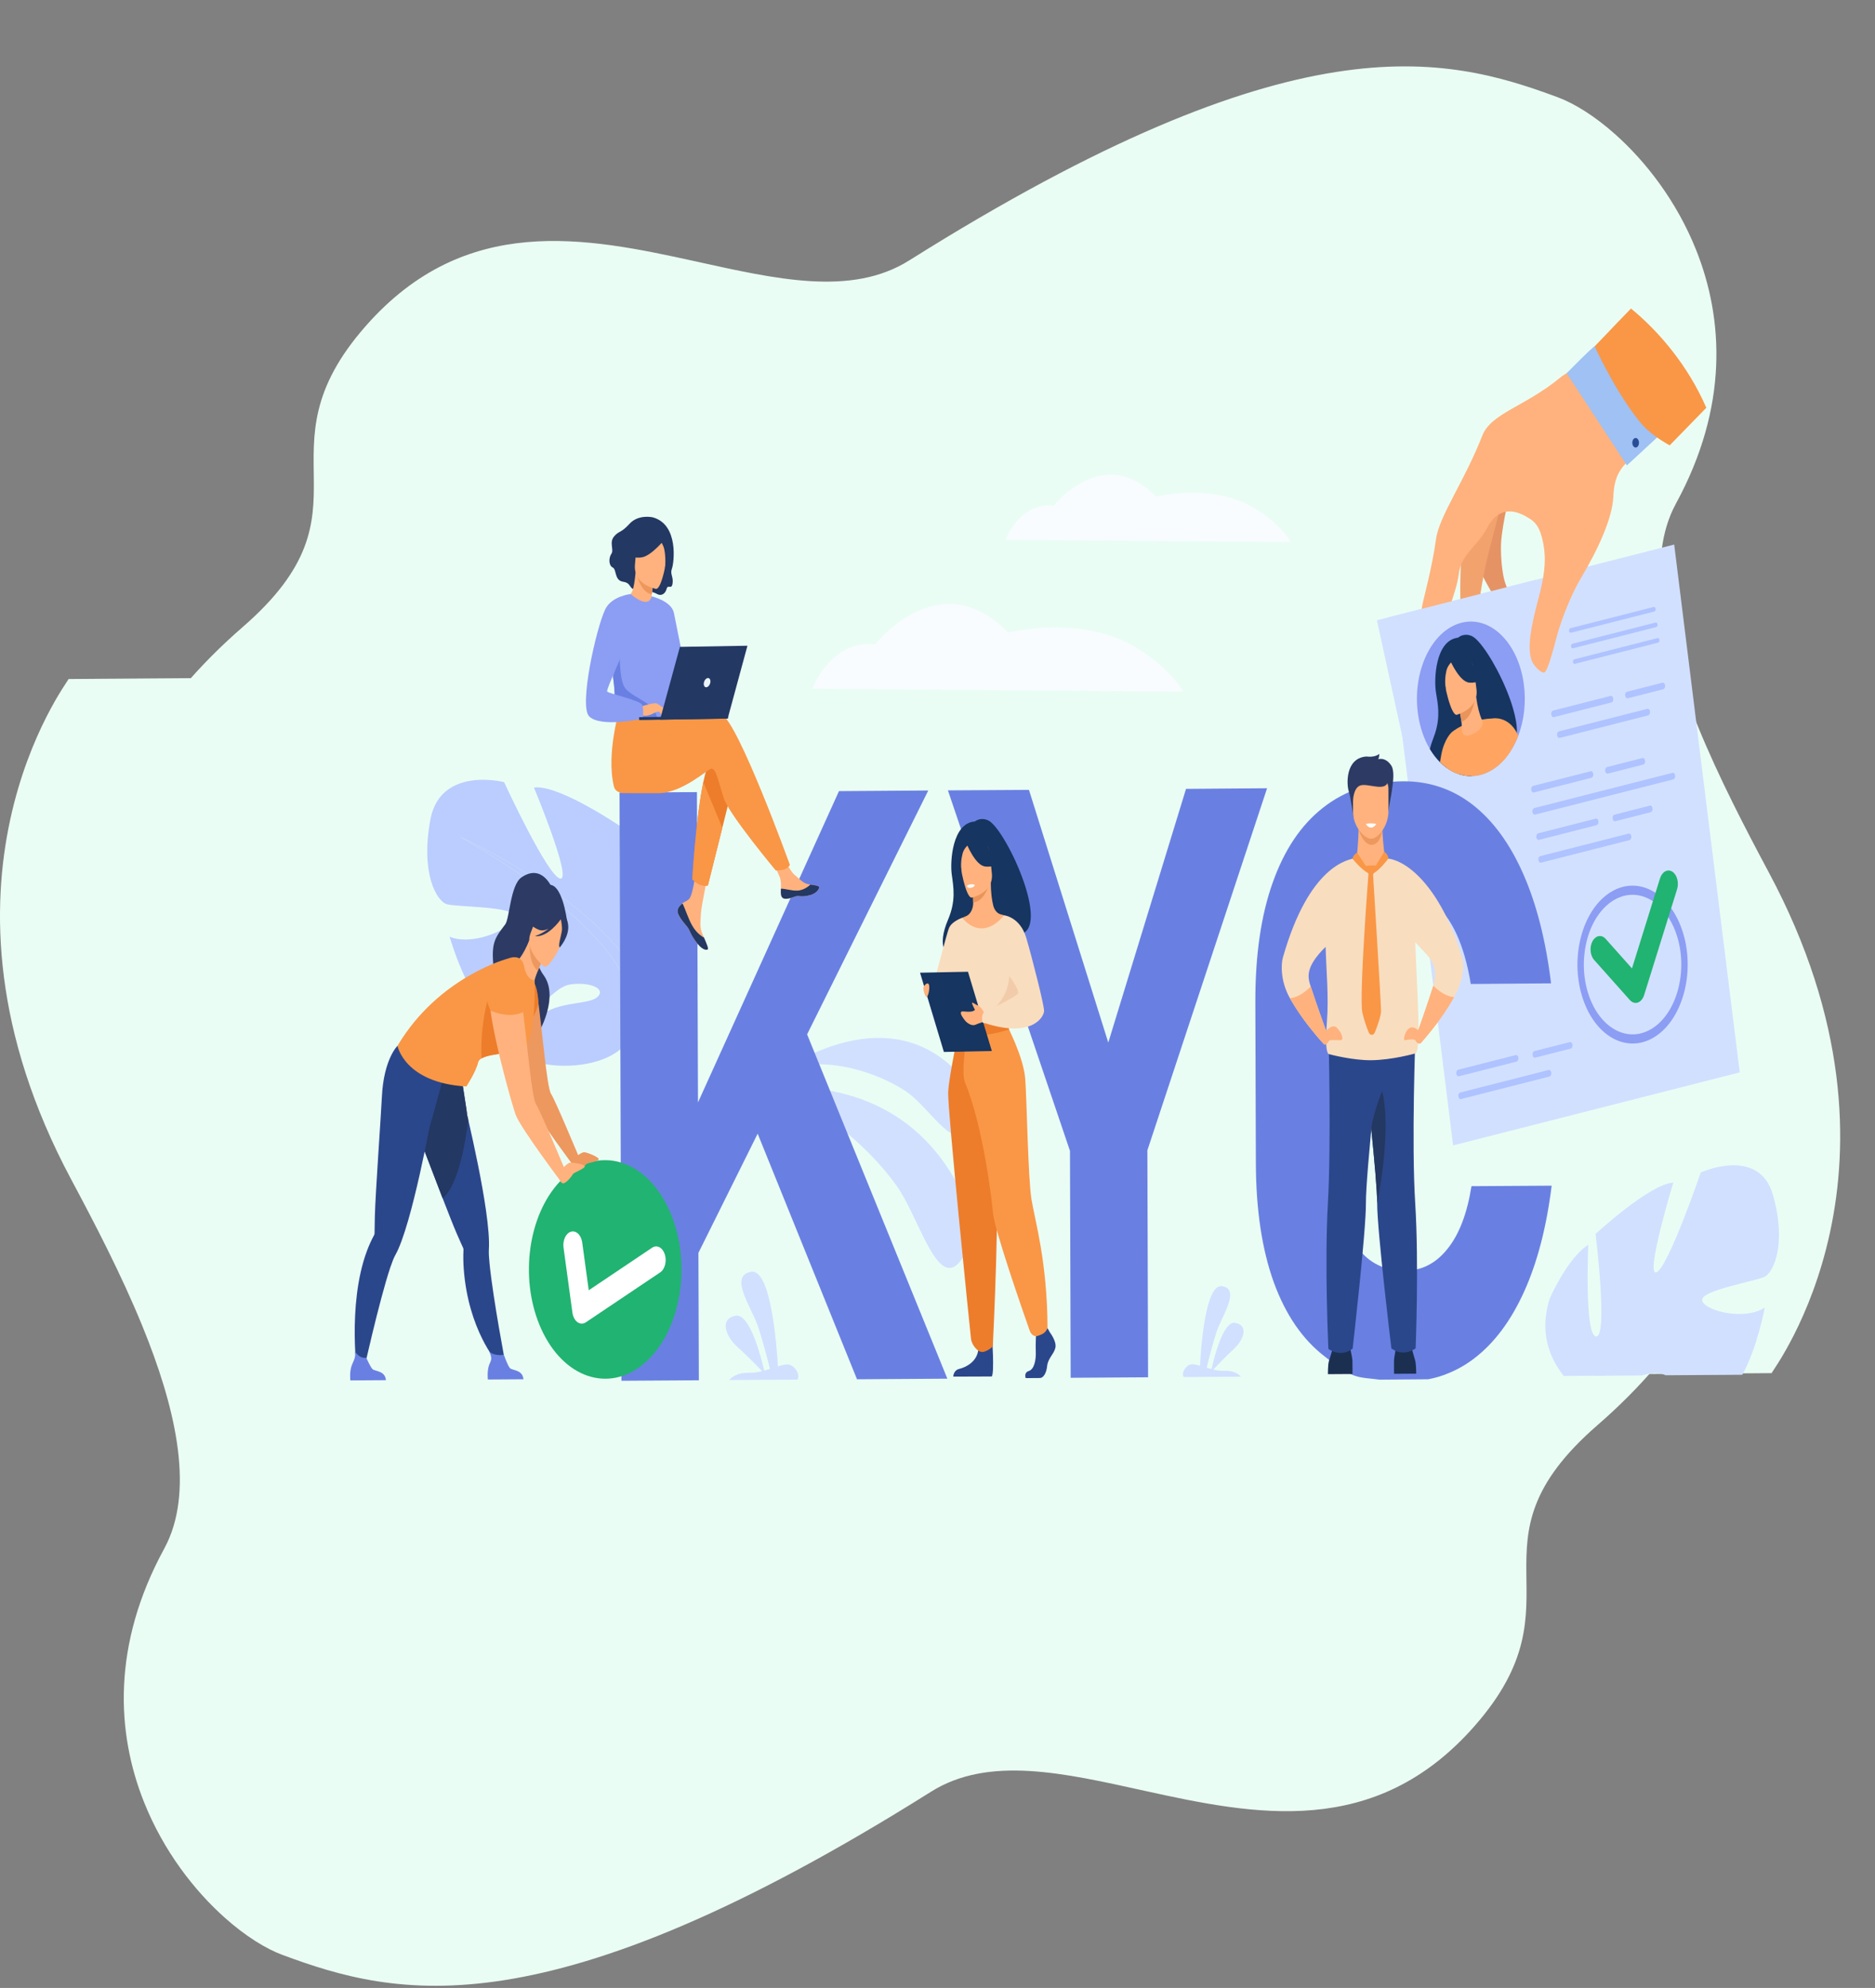 <svg width="767" height="813" viewBox="0 0 767 813" fill="none" xmlns="http://www.w3.org/2000/svg">
<rect x="0" y="0" width="767" height="813" fill="#808080" stroke="none"/>
<path d="M28.061 277.703L40.431 277.611C49.15 277.544 61.501 277.457 76.758 277.352C80.362 277.319 84.132 277.293 88.049 277.268C93.627 277.222 99.516 277.18 105.688 277.134L125.161 276.996C306.641 275.691 673.316 273.168 673.591 274.155L673.647 274.31C673.647 274.31 673.709 274.465 673.709 274.545C673.941 275.176 797.35 457.972 653.465 582.844C597.167 631.701 649.002 653.935 603.058 706.038C562.373 752.188 513.313 742.293 468.334 732.397C435.328 725.138 404.518 717.879 380.829 732.761C222.773 832.077 161.935 816.664 115.585 799.505C108.655 796.936 100.363 791.76 92.063 784.375C79.512 773.217 66.931 757.016 58.982 737.171C47.574 708.695 45.71 672.712 67.163 633.366C67.589 632.583 67.996 631.784 68.374 630.977C79.312 607.802 71.554 574.898 58.197 542.209C49.64 521.272 38.794 500.427 29.089 482.281C-35.461 361.593 27.481 279.285 28.061 277.703Z" fill="#EAFDF4"/>
<g clip-path="url(#clip0)">
<path d="M724.697 561.562L712.326 561.654C703.608 561.721 691.257 561.809 676 561.914C672.396 561.947 668.625 561.972 664.709 561.997C659.13 562.043 653.242 562.085 647.07 562.131L627.597 562.269C446.116 563.575 79.441 566.098 79.166 565.11L79.11 564.955C79.11 564.955 79.049 564.801 79.049 564.721C78.817 564.089 -44.593 381.294 99.293 256.422C155.591 207.565 103.756 185.331 149.7 133.228C190.385 87.078 239.445 96.973 284.424 106.868C317.43 114.127 348.24 121.387 371.929 106.504C529.985 7.188 590.823 22.602 637.173 39.761C644.103 42.33 652.395 47.505 660.695 54.89C673.246 66.049 685.827 82.249 693.776 102.094C705.184 130.571 707.047 166.553 685.595 205.9C685.169 206.682 684.761 207.481 684.384 208.289C673.445 231.464 681.203 264.367 694.561 297.057C703.117 317.994 713.964 338.839 723.669 356.985C788.219 477.673 725.277 559.981 724.697 561.562Z" fill="#EAFDF4"/>
<path d="M711.67 438.57L594.408 468.438L567.594 252.565L684.856 222.698L711.67 438.57Z" fill="#D2E0FF"/>
<path d="M676.722 250.086L642.638 258.767C642.279 258.857 641.937 258.515 641.874 258.004C641.809 257.49 642.047 257 642.407 256.907L676.491 248.226C676.848 248.136 677.192 248.478 677.255 248.989C677.318 249.503 677.079 249.992 676.722 250.086Z" fill="#AEC3FF"/>
<path d="M677.514 256.446L643.43 265.127C643.073 265.221 642.729 264.879 642.666 264.365C642.603 263.854 642.842 263.361 643.199 263.271L677.283 254.59C677.643 254.496 677.984 254.838 678.047 255.353C678.112 255.867 677.874 256.356 677.514 256.446Z" fill="#AEC3FF"/>
<path d="M678.304 262.81L644.22 271.491C643.861 271.585 643.519 271.243 643.456 270.729C643.391 270.214 643.629 269.725 643.989 269.635L678.073 260.954C678.43 260.861 678.774 261.202 678.837 261.717C678.9 262.228 678.661 262.721 678.304 262.81Z" fill="#AEC3FF"/>
<path d="M659.179 287.278L635.646 293.271C635.131 293.404 634.639 292.911 634.546 292.174C634.455 291.436 634.799 290.731 635.314 290.598L658.847 284.605C659.362 284.475 659.855 284.968 659.948 285.706C660.038 286.443 659.696 287.148 659.179 287.278Z" fill="#AEC3FF"/>
<path d="M680.378 281.881L665.902 285.565C665.387 285.698 664.895 285.205 664.804 284.468C664.711 283.73 665.055 283.025 665.57 282.892L680.044 279.205C680.561 279.075 681.054 279.568 681.144 280.306C681.237 281.043 680.893 281.748 680.378 281.881Z" fill="#AEC3FF"/>
<path d="M674.201 292.562L638.047 301.772C637.532 301.902 637.039 301.412 636.949 300.675C636.856 299.934 637.2 299.229 637.715 299.099L673.87 289.889C674.385 289.76 674.877 290.249 674.968 290.99C675.061 291.728 674.716 292.433 674.201 292.562Z" fill="#AEC3FF"/>
<path d="M650.995 318.091L627.463 324.085C626.948 324.218 626.455 323.725 626.362 322.987C626.272 322.25 626.613 321.545 627.131 321.412L650.664 315.418C651.179 315.289 651.671 315.778 651.764 316.519C651.855 317.257 651.51 317.962 650.995 318.091Z" fill="#AEC3FF"/>
<path d="M672.194 312.691L657.718 316.379C657.203 316.512 656.711 316.019 656.621 315.281C656.528 314.54 656.872 313.839 657.387 313.706L671.86 310.018C672.378 309.889 672.87 310.381 672.961 311.119C673.051 311.856 672.709 312.562 672.194 312.691Z" fill="#AEC3FF"/>
<path d="M684.481 318.742L627.959 333.139C627.441 333.269 626.951 332.776 626.858 332.039C626.768 331.301 627.109 330.596 627.627 330.463L684.146 316.069C684.664 315.936 685.154 316.429 685.247 317.166C685.34 317.904 684.996 318.609 684.481 318.742Z" fill="#AEC3FF"/>
<path d="M653.098 337.471L629.565 343.469C629.047 343.598 628.555 343.105 628.464 342.368C628.371 341.63 628.716 340.925 629.231 340.796L652.766 334.798C653.281 334.669 653.773 335.162 653.864 335.899C653.957 336.637 653.613 337.342 653.098 337.471Z" fill="#AEC3FF"/>
<path d="M675.234 332.161L660.758 335.848C660.243 335.982 659.75 335.489 659.66 334.751C659.567 334.014 659.911 333.308 660.426 333.175L674.902 329.488C675.417 329.358 675.909 329.851 676 330.589C676.093 331.326 675.749 332.031 675.234 332.161Z" fill="#AEC3FF"/>
<path d="M666.553 343.583L630.398 352.793C629.883 352.922 629.391 352.429 629.3 351.692C629.207 350.954 629.552 350.249 630.067 350.12L666.221 340.91C666.736 340.777 667.229 341.27 667.322 342.007C667.412 342.745 667.068 343.45 666.553 343.583Z" fill="#AEC3FF"/>
<path d="M620.359 434.16L596.826 440.153C596.308 440.283 595.818 439.793 595.725 439.056C595.635 438.315 595.977 437.61 596.492 437.48L620.027 431.487C620.542 431.353 621.034 431.846 621.127 432.584C621.218 433.321 620.874 434.026 620.359 434.16Z" fill="#AEC3FF"/>
<path d="M642.491 428.849L628.015 432.537C627.5 432.666 627.008 432.174 626.918 431.436C626.825 430.699 627.169 429.994 627.684 429.864L642.16 426.177C642.675 426.043 643.167 426.536 643.258 427.274C643.351 428.011 643.006 428.716 642.491 428.849Z" fill="#AEC3FF"/>
<path d="M633.811 440.268L597.658 449.478C597.141 449.611 596.649 449.119 596.558 448.381C596.465 447.64 596.809 446.938 597.324 446.805L633.479 437.595C633.994 437.466 634.486 437.959 634.579 438.696C634.67 439.434 634.328 440.139 633.811 440.268Z" fill="#AEC3FF"/>
<path d="M601.215 204.562C601.215 204.562 606.787 213.38 607.104 217.43C607.42 221.481 604.599 230.425 605.953 234.325C606.375 235.537 612.777 247.614 614.739 248.298C616.065 248.762 617.982 244.006 616.083 239.376C614.158 234.688 613.779 225.378 614.088 221.276C614.618 214.286 618.078 198.029 618.708 201.079L629.483 198.629L619.281 192.65L601.215 204.562Z" fill="#E59365"/>
<path d="M597.771 225.946C597.771 225.946 596.816 243.657 597.761 250.417C598.14 253.129 599.969 261.85 601.778 262.792C604.763 264.347 606.393 256.838 605.097 248.686C604.743 246.452 607.192 232.691 608.828 226.399C612.895 210.757 615.35 201.339 615.35 201.339L597.771 225.946Z" fill="#F2A36D"/>
<path d="M686.762 168.903C684.119 171.123 681.65 173.227 679.499 175.095C678.303 176.138 677.206 177.102 676.238 177.976C674.676 179.386 673.45 180.545 672.676 181.369C670.694 183.47 667.438 186.031 665.038 189.55V189.557L665.023 189.571C660.343 194.309 660.134 199.896 659.959 203.307C659.519 211.768 654.027 224.216 646.568 236.671C642.5 243.463 638.905 253.4 637.667 257.332C637.262 258.623 636.501 261.62 635.624 264.789C634.408 269.204 632.964 273.956 631.936 274.895C631.64 275.161 631.142 275.079 630.562 274.766C629.092 273.978 627.085 271.722 626.497 269.977C624.736 264.764 626.108 256.796 629.474 244.193C632.685 232.188 632.218 226.126 630.979 220.769C630.17 217.287 628.999 213.938 625.404 211.916C624.982 211.678 623.681 210.786 621.904 210.081C620.166 209.394 617.978 208.883 615.724 209.351C614.943 209.513 614.154 209.786 613.373 210.218C611.594 211.193 609.858 212.952 608.361 215.877C608.313 215.967 608.263 216.06 608.215 216.15L608.212 216.154L608.21 216.157C607.619 217.269 606.939 218.305 606.213 219.294C604.768 221.255 603.135 223.025 601.638 224.813C600.165 226.58 598.819 228.36 597.909 230.379V230.382C597.367 231.58 596.977 232.868 596.811 234.278C596.264 238.876 594.628 243.416 592.995 248.453C591.814 252.097 590.636 256.001 589.88 260.375C588.059 270.902 583.896 272.01 581.712 268.837C581.685 268.797 581.657 268.754 581.63 268.714C580.961 267.682 580.956 261.983 581.135 256.857C581.265 253.018 581.501 249.5 581.64 248.5C582.067 245.377 585.695 233.109 587.438 220.428C588.739 210.966 599.068 196.831 606.346 178.174C609.968 168.892 623.907 166.334 638.468 154.232C639.252 153.585 640.111 153.139 640.925 152.57L640.928 152.566C643.252 150.94 645.528 149.181 647.756 147.307C651.012 147.274 654.296 147.494 657.599 147.951C659.818 148.257 662.041 148.667 664.275 149.185C667.817 150.001 671.372 151.07 674.927 152.379C679.429 157.844 683.341 163.363 686.762 168.903Z" fill="#FFB27D"/>
<path d="M680.382 176.591L677.862 178.918L677.201 179.526L665.516 190.326L665.024 189.571L640.855 152.652L640.926 152.566H640.928C640.928 152.566 651.5 141.784 652.309 141.644C652.533 141.604 652.756 141.565 652.977 141.529C654.173 142.932 656.042 145.248 658.258 148.044C665.355 157.002 676 170.87 679.341 175.231C680.007 176.101 680.382 176.591 680.382 176.591Z" fill="#9FC1F4"/>
<path d="M697.995 166.766L683.019 182.135C683.019 182.135 680.663 180.886 677.861 178.919C677.381 178.58 676.887 178.221 676.389 177.843C674.648 176.523 672.864 174.968 671.457 173.303C664.93 165.597 658.934 154.836 655.271 147.67L655.268 147.666C653.952 145.094 652.937 142.982 652.309 141.644C652.417 141.622 659.539 134.031 667.184 126.178C678.874 135.773 690.591 149.703 697.995 166.766Z" fill="#F99746"/>
<path d="M667.925 180.045C668.322 179.127 669.161 178.843 669.802 179.408C670.443 179.973 670.641 181.178 670.247 182.095C669.85 183.013 669.011 183.297 668.37 182.729C667.729 182.164 667.531 180.962 667.925 180.045Z" fill="#2A4E96"/>
<path d="M563.234 253.673L628.479 237.056L620.44 288.746L574.123 303.492L563.234 253.673Z" fill="#D2E0FF"/>
<path d="M623.322 279.614C624.373 287.148 623.456 294.588 621.084 300.847C620.22 303.121 619.167 305.236 617.946 307.136C616.466 309.463 614.73 311.482 612.793 313.093C610.743 314.813 608.46 316.076 605.997 316.777C604.653 317.162 603.312 317.364 601.988 317.393V317.385C600.244 317.429 598.531 317.17 596.88 316.63C595.139 316.076 593.459 315.22 591.883 314.094C590.898 313.403 589.951 312.593 589.054 311.694C587.524 310.172 586.133 308.363 584.909 306.323C582.533 302.351 580.814 297.476 580.048 291.976C577.664 274.866 585.419 258.223 597.368 254.809C609.316 251.395 620.938 262.508 623.322 279.614Z" fill="#8C9DF4"/>
<path d="M618.884 289.566C615.892 279.349 609.4 267.419 604.785 262.365C603.722 261.199 602.758 260.404 601.959 260.073C601.645 259.94 601.341 259.843 601.047 259.774C598.263 259.08 596.459 260.782 596.459 260.782C587.091 261.857 586.548 277.91 587.405 283.137C588.179 287.864 589.241 292.851 587.111 299.686C586.887 300.402 586.629 301.139 586.33 301.898C585.699 303.514 585.229 304.985 584.91 306.323C586.131 308.363 587.523 310.173 589.053 311.698C589.95 312.594 590.9 313.407 591.882 314.094C593.457 315.22 595.138 316.077 596.879 316.631C598.529 317.167 600.243 317.429 601.984 317.386C601.393 308.831 605.87 306.086 609.483 305.629C611.897 305.323 613.925 306.043 613.787 306.73C615.244 306.806 616.427 306.582 617.379 306.104C619.462 305.043 620.402 302.737 620.512 299.693C620.615 296.829 619.987 293.311 618.884 289.566Z" fill="#163560"/>
<path d="M596.88 316.63C595.139 316.076 593.459 315.22 591.884 314.094C590.899 313.403 589.952 312.593 589.055 311.694C589.288 310.345 589.467 309.298 589.567 308.748C590.771 302.182 593.765 299.541 593.765 299.541L596.88 316.63Z" fill="#FFA561"/>
<path d="M617.946 307.136C616.466 309.463 614.73 311.482 612.793 313.093C610.743 314.813 608.459 316.076 605.997 316.777C604.653 317.162 603.311 317.364 601.987 317.393V317.385C600.244 317.429 598.53 317.17 596.88 316.63C595.139 316.076 593.458 315.22 591.883 314.094C592.388 305.567 593.765 299.541 593.765 299.541C593.765 299.541 595.164 298.25 597.955 296.886C599.972 295.897 602.708 294.882 606.17 294.285C607.55 294.044 609.052 293.875 610.67 293.8L617.38 306.1L617.946 307.136Z" fill="#FFA561"/>
<path d="M606.139 294.206C605.222 292.238 604.405 289.072 603.85 285.021L603.456 285.255L596.828 289.18C596.828 289.18 597.419 292.249 597.831 295.177L597.841 295.249C598.205 297.793 597.351 300.689 600.34 300.887C601.265 300.944 608.063 298.347 606.139 294.206Z" fill="#FFB27D"/>
<path d="M596.828 289.181C596.828 289.181 597.419 292.249 597.831 295.178C601.672 293.919 603.008 288.288 603.456 285.256L596.828 289.181Z" fill="#E8945B"/>
<path d="M595.924 292.325C595.924 292.325 605.092 289.932 603.964 281.777C602.835 273.624 603.258 267.825 597.356 269.009C591.455 270.192 590.751 273.628 590.666 276.477C590.58 279.33 593.51 292.738 595.924 292.325Z" fill="#FFB27D"/>
<path d="M593.164 269.999C593.164 269.999 596.998 278.849 601.035 279.165C605.072 279.482 606.532 277.532 606.532 277.532C606.532 277.532 603.12 275.025 601.693 269.351C601.693 269.351 594.418 264.908 593.164 269.999Z" fill="#163560"/>
<path d="M593.894 270.599C593.894 270.599 592.178 272.121 591.683 274.276C591.201 276.384 590.914 279.075 591.492 282.111C591.492 282.111 588.701 276.15 590.306 271.869C592.01 267.329 593.894 270.599 593.894 270.599Z" fill="#163560"/>
<path d="M612.793 313.094C612.112 312.425 611.376 311.716 610.585 310.96C609.763 310.18 609.487 308.086 609.484 305.629C609.477 300.52 610.67 293.8 610.67 293.8C610.67 293.8 616.768 292.681 620.511 299.689C620.662 299.959 620.802 300.247 620.941 300.542C620.991 300.643 621.034 300.747 621.084 300.848C620.22 303.121 619.167 305.237 617.946 307.136C616.466 309.464 614.73 311.482 612.793 313.094Z" fill="#FFA561"/>
<path d="M675.657 420.73C665.55 426.914 653.815 420.169 649.497 405.692C645.178 391.219 649.888 374.415 659.996 368.23C665.372 364.939 671.208 365.309 676.147 368.554C678.514 370.108 680.672 372.324 682.471 375.116C683.978 377.447 685.237 380.182 686.156 383.265C690.475 397.738 685.764 414.546 675.657 420.73ZM688.563 381.793C687.367 377.789 685.669 374.307 683.619 371.432C681.74 368.799 679.564 366.68 677.21 365.136C671.633 361.485 665.04 361.071 658.968 364.787C647.534 371.781 642.206 390.794 647.09 407.167C651.974 423.54 665.249 431.166 676.687 424.173C688.121 417.175 693.447 398.166 688.563 381.793Z" fill="#8C9DF4"/>
<path d="M669.101 410.156C668.247 410.163 667.408 409.76 666.725 408.991L652.105 392.582C650.442 390.718 650.153 387.276 651.455 384.898C652.756 382.52 655.16 382.102 656.821 383.966L667.586 396.05L679.045 359.25C679.904 356.487 682.165 355.246 684.092 356.48C686.022 357.711 686.888 360.948 686.027 363.708L672.573 406.911C672.093 408.454 671.146 409.591 670.003 409.998C669.704 410.102 669.403 410.156 669.101 410.156Z" fill="#21B371"/>
<path d="M231.036 435.861C226.815 435.861 222.77 435.332 219.431 434.376C206.884 430.778 212.332 425.68 219.054 417.417C225.777 409.157 239.926 411.229 244.093 407.976C247.74 405.134 243.513 402.346 236.804 402.346C235.846 402.346 234.835 402.4 233.791 402.523C225.437 403.501 221.298 415.492 207.805 417.424C207.455 417.474 207.108 417.499 206.763 417.499C193.781 417.499 183.91 383.063 183.91 383.063C185.796 383.891 187.981 384.243 190.275 384.24C199.331 384.24 210.06 378.739 210.561 375.062C211.189 370.457 186.443 371.08 182.581 369.727C178.72 368.371 171.935 357.369 176.042 335.251C178.595 321.501 189.63 318.9 197.615 318.9C202.474 318.9 206.204 319.865 206.204 319.865C206.204 319.865 224.006 358.405 229.151 359.29C229.21 359.301 229.267 359.308 229.32 359.308C233.932 359.305 218.424 322.084 218.424 322.084C218.824 322.027 219.247 321.998 219.694 321.998C230.382 321.998 253.83 337.957 253.83 337.957C253.83 337.957 252.399 382.135 257.349 382.131C257.401 382.131 257.455 382.124 257.508 382.117C262.648 381.16 257.379 342.076 257.379 342.076C267.034 346.152 276.085 362.201 276.085 362.201C287.42 388.359 263.377 407.851 263.377 407.851C255.55 372.925 187.956 342.076 187.956 342.076C261.986 384.387 261.143 412.858 259.48 419.953C259.302 420.507 259.117 421.082 258.922 421.687C255.653 431.839 242.673 435.865 231.036 435.861Z" fill="#BACDFE"/>
<path d="M269.669 447.445C269.486 446.859 269.216 446.006 268.876 444.956C268.877 444.959 268.877 444.959 268.877 444.959C269.162 445.747 269.426 446.578 269.669 447.445ZM269.915 441.405C269.915 441.405 267.521 437.127 266.85 437.127C266.577 437.127 266.59 437.836 267.165 439.833C264.736 432.782 261.241 423.601 258.923 421.687C258.923 421.687 259.213 421.097 259.481 419.953C261.144 412.858 261.988 384.387 187.957 342.076C187.957 342.076 255.551 372.925 263.378 407.85C263.378 407.85 263.107 423.5 269.915 441.405Z" fill="#BACDFE"/>
<path d="M274.55 491.559L271.869 490.548C271.869 490.548 274.117 463.253 269.667 447.445C269.424 446.578 269.16 445.747 268.875 444.959C268.06 442.7 267.51 441.034 267.163 439.833C266.588 437.836 266.576 437.127 266.849 437.127C267.52 437.127 269.913 441.405 269.913 441.405C269.913 441.405 280.395 463.969 274.55 491.559Z" fill="#BACDFE"/>
<path d="M309.293 445.741C309.293 445.741 372.003 432.674 396.345 494.488C396.345 494.488 400.945 506.594 392.332 516.361C383.718 526.132 376.671 500.877 368.425 487.469C360.177 474.061 333.444 447.047 309.293 445.741Z" fill="#D2E0FF"/>
<path d="M319.617 438.181C319.617 438.181 365.258 404.508 395.283 442.682C395.283 442.682 401.036 450.219 396.233 460.954C391.432 471.689 381.385 455 372.599 447.841C363.814 440.678 338.359 430.072 319.617 438.181Z" fill="#D2E0FF"/>
<path d="M722.036 522.052C718.538 523.987 695.33 527.675 696.304 531.877C697.277 536.075 713.524 540.191 721.912 534.762C721.912 534.762 718.787 551.491 712.72 562.226C705.203 562.28 694.558 562.352 681.409 562.438C679.964 561.819 678.482 561.47 676.877 561.578C674.967 561.704 673.199 562.039 671.676 562.503C666.868 562.539 661.793 562.571 656.474 562.607L639.692 562.719C634.238 555.909 629.412 545.296 633.909 531.146C633.909 531.146 641.026 514.569 649.719 509.086C649.719 509.086 648.078 546.569 652.967 546.576C657.856 546.58 652.691 504.621 652.691 504.621C652.691 504.621 675.048 484.022 684.486 483.658C684.486 483.658 672.842 522.041 677.58 520.325C682.321 518.605 695.734 479.471 695.734 479.471C695.734 479.471 719.548 468.674 725.251 488.663C730.957 508.654 725.535 520.12 722.036 522.052Z" fill="#D2E0FF"/>
<path d="M714.656 497.125C677.122 527.042 662.076 548.516 656.476 562.608L652.004 562.637C664.003 531.277 713.39 497.974 714.656 497.125Z" fill="#D2E0FF"/>
<path d="M332.348 281.622C332.348 281.622 339.865 261.443 358.003 263.559C358.003 263.559 384.219 229.835 412.382 258.727C412.382 258.727 442.199 251.323 464.34 264.62C479.102 273.484 484.001 282.853 484.001 282.853L332.348 281.622Z" fill="#F8FCFF"/>
<path d="M411.324 220.733C411.324 220.733 417.108 205.228 431.061 206.854C431.061 206.854 451.23 180.937 472.896 203.137C472.896 203.137 495.833 197.45 512.867 207.667C524.222 214.477 527.991 221.676 527.991 221.676L411.324 220.733Z" fill="#F8FCFF"/>
<path d="M285.701 512.379L285.523 450.856L285.096 323.945L253.434 324.15L254.215 563.669V564.688L285.877 564.486V563.468L285.701 512.379ZM343.196 323.538L285.523 450.856L272.446 479.709L277.207 529.474L285.701 512.379L309.935 463.628L330.157 423.022L379.727 323.283L343.196 323.538ZM387.118 562.806L330.157 423.022L328.024 417.78L301.443 442.611L309.935 463.628L350.162 563.061L350.589 564.076L387.545 563.824L387.118 562.806Z" fill="#6980E2"/>
<path d="M601.931 485.102C600.19 496.146 596.956 504.694 592.196 510.648C587.432 516.652 581.606 519.653 574.675 519.703C565.721 519.754 558.827 515.94 553.958 508.256C549.054 500.571 546.602 489.681 546.567 475.586L546.353 409.535C546.283 395.439 548.7 384.449 553.531 376.663C558.33 368.878 565.223 364.91 574.177 364.856C578.692 364.806 582.815 366.281 586.473 369.234C590.133 372.184 593.261 376.458 595.821 382.006C598.378 387.553 600.333 394.371 601.647 402.411L634.483 402.156C632.35 384.654 628.549 369.691 623.074 357.326C617.603 344.962 610.709 335.547 602.393 329.085C594.115 322.671 584.626 319.465 574.001 319.519C561.136 319.62 550.192 323.232 541.165 330.355C532.139 337.432 525.28 347.71 520.554 361.143C515.794 374.577 513.485 390.809 513.52 409.79L513.731 475.791C513.804 494.873 516.256 511.055 521.052 524.387C525.886 537.666 532.814 547.793 541.912 554.765C545.786 557.715 549.308 560.899 553.893 562.525C556.948 563.694 560.887 563.72 564.299 564.23L584.199 564.076C587.221 563.518 590.133 562.651 592.907 561.432C596.459 559.957 599.871 557.971 603.069 555.528C611.312 549.218 618.1 540.109 623.502 528.154C628.903 516.192 632.634 501.791 634.732 484.9L601.931 485.102Z" fill="#6980E2"/>
<path d="M518.319 322.365L485.164 322.621L453.361 426.378L420.917 323.031L387.762 323.232L437.689 470.65L437.973 562.45V563.468L469.635 563.263V562.245L469.352 470.445L518.319 322.365Z" fill="#6980E2"/>
<path d="M267.008 211.566C267.008 211.566 261.192 210.199 257.52 214.211C253.848 218.222 253.254 216.938 251.182 219.413C249.11 221.888 251.249 224.806 250.108 226.457C248.967 228.105 248.932 231.27 250.636 232.08C252.339 232.889 251.207 237.354 254.894 237.915C258.581 238.476 256.938 240.93 260.434 241.279C263.929 241.628 266.821 241.779 268.667 242.873C270.513 243.966 272.179 242.815 272.699 240.804C273.219 238.789 274.702 241.372 275.123 238.62C275.544 235.872 274.005 234.8 274.857 232.566C275.71 230.331 277.784 214.488 267.008 211.566Z" fill="#233862"/>
<path d="M277.578 371.249C277.178 371.918 277.133 372.663 277.34 373.451L277.344 373.461C277.726 374.922 278.963 376.537 280.397 378.149C280.581 378.354 280.744 378.545 280.887 378.717C280.925 378.764 280.963 378.811 280.995 378.854C281.026 378.89 281.053 378.93 281.081 378.962C282.42 380.689 281.925 381.099 284.337 384.61C287.085 388.611 288.954 388.65 289.485 388.273C289.932 387.952 289 385.823 287.967 383.427C287.917 383.311 287.867 383.196 287.816 383.078C287.678 382.761 287.543 382.437 287.404 382.117C286.193 379.232 286.487 377.865 286.734 373.54C286.935 370.029 290.389 353.869 290.389 353.869L285.173 352.671C285.173 352.671 283.711 365.518 282 367.522C281.086 368.59 280.052 368.619 279.171 369.414C279.109 369.472 279.048 369.526 278.988 369.583C278.488 370.072 277.978 370.576 277.578 371.249Z" fill="#FFB27D"/>
<path d="M277.578 371.249C277.178 371.918 277.133 372.663 277.34 373.45L277.344 373.461C277.809 374.918 279.015 376.526 280.403 378.135C280.583 378.343 280.744 378.537 280.887 378.717C280.925 378.764 280.963 378.811 280.995 378.854C281.026 378.89 281.053 378.93 281.081 378.962C282.42 380.689 281.925 381.099 284.337 384.61C287.085 388.611 288.954 388.65 289.484 388.273C289.932 387.952 289 385.823 287.967 383.427C287.434 383.157 284.967 381.772 283.083 378.401C281.485 375.548 280.385 371.896 279.295 369.662C279.177 369.633 279.106 369.615 278.988 369.583C278.488 370.072 277.978 370.576 277.578 371.249Z" fill="#233862"/>
<path d="M319.499 365.892C319.841 368.184 322.127 367.763 324.677 366.824C327.23 365.888 326.629 366.961 330.265 366.324C333.903 365.687 334.988 363.723 335.093 362.946C335.186 362.259 333.385 362.043 331.453 361.758C331.212 361.722 330.968 361.683 330.722 361.647C328.541 361.291 326.928 359.305 324.936 357.682C323.049 356.15 320.2 349.815 320.2 349.815L315.211 350.466C315.211 350.466 317.879 356.121 318.912 358.582C319.52 360.028 319.504 361.956 319.442 363.446C319.409 364.255 319.379 365.083 319.499 365.892Z" fill="#FFB27D"/>
<path d="M324.675 366.824C327.227 365.888 326.627 366.961 330.262 366.324C333.9 365.687 334.985 363.723 335.091 362.946C335.184 362.259 333.383 362.043 331.451 361.758L331.433 361.812C331.433 361.812 329.27 364.065 326.24 364.219C323.77 364.345 321.145 363.377 319.439 363.446C319.407 364.255 319.376 365.083 319.497 365.892C319.839 368.184 322.125 367.763 324.675 366.824Z" fill="#233862"/>
<path d="M299.992 320.494L295.47 338.557L289.569 362.143C289.569 362.143 287.918 362.398 286.328 361.772C284.865 361.193 283.18 359.642 283.18 359.642C283.18 359.642 284.667 334.398 287.704 319.871C288.483 316.144 289.365 313.122 290.35 311.417C295.176 303.053 299.992 320.494 299.992 320.494Z" fill="#ED7D2B"/>
<path d="M295.015 292.012C292.35 290.828 285.509 291.141 278.006 293.217C275.933 293.789 273.745 293.476 272.629 290.911L253.688 289.109C253.688 289.109 247.821 307.931 251.128 321.62C251.769 324.279 254.801 324.35 254.802 324.354C254.802 324.354 265.895 324.451 269.552 324.39C278.962 324.235 289.393 314.795 290.749 314.382C292.968 313.709 293.91 320.066 296.188 326.718C298.467 333.37 317.34 355.991 317.34 355.991C317.34 355.991 320.211 355.984 321.394 355.326C322.663 354.621 323.123 353.721 323.123 353.721C323.123 353.721 301.937 295.081 295.015 292.012Z" fill="#F99746"/>
<path d="M266.527 249.165C266.557 249.193 263.225 250.884 260.977 249.503C258.862 248.208 257.227 243.275 257.258 243.272C258.215 243.193 259.256 241.977 260.001 234.101L260.411 234.303L267.293 237.721C267.293 237.721 266.822 240.879 266.525 243.88C266.275 246.402 266.15 248.816 266.527 249.165Z" fill="#FFB27D"/>
<path d="M267.292 237.721C267.292 237.721 267.006 239.933 266.61 243.096C262.665 242.146 260.989 237.343 260.41 234.303L267.292 237.721Z" fill="#ED975D"/>
<path d="M268.338 240.83C268.338 240.83 258.947 239.186 259.752 230.825C260.558 222.464 259.888 216.625 265.918 217.319C271.948 218.017 272.804 221.439 273.009 224.32C273.214 227.206 270.802 241.042 268.338 240.83Z" fill="#FFB27D"/>
<path d="M272.632 219.751C272.632 219.751 266.69 227.259 262.612 227.925C258.534 228.59 256.973 226.741 256.973 226.741C256.973 226.741 259.356 223.838 260.766 219.197C261.182 217.83 262.076 216.88 263.113 216.733C266.026 216.326 271.551 216.067 272.632 219.751Z" fill="#233862"/>
<path d="M268.871 219.151C268.871 219.151 270.902 221.899 271.551 223.95C272.178 225.928 272.399 230.688 271.929 232.584C271.929 232.584 274.987 223.82 273.18 219.618C271.266 215.161 268.871 219.151 268.871 219.151Z" fill="#233862"/>
<path d="M274.582 268.815C274.521 295.998 274.68 290.314 272.625 292.929C272.129 293.559 270.726 293.951 268.876 294.16C263.061 294.807 252.818 293.606 252.417 292.073C251.031 286.767 251.965 285.094 250.778 276.952C250.655 276.089 250.503 275.15 250.324 274.132C249.345 268.545 248.42 266.653 251.66 257.594C254.598 249.388 257.665 242.718 257.948 242.952C265.93 249.557 266.523 243.883 266.523 243.883C266.523 243.883 274.613 255.554 274.582 268.815Z" fill="#8C9DF4"/>
<path d="M295.47 338.557L289.569 362.143C289.569 362.143 287.918 362.398 286.328 361.772C284.865 361.193 283.18 359.642 283.18 359.642C283.18 359.642 284.667 334.398 287.704 319.871L295.47 338.557Z" fill="#F99746"/>
<path d="M266.523 243.88C266.523 243.88 274.696 245.725 275.695 250.737C276.694 255.752 282.571 285.22 282.571 285.22C282.571 285.22 278.434 286.357 276.496 283.644C274.558 280.935 269.623 258.306 269.623 258.306L266.523 243.88Z" fill="#8C9DF4"/>
<path d="M268.879 294.16C263.064 294.807 252.821 293.606 252.42 292.073C251.034 286.767 251.968 285.094 250.781 276.952L253.496 265.588C253.496 265.588 253.135 278.201 255.758 281.471C258.378 284.745 266.438 287.695 267.723 290.443C268.343 291.764 268.754 293.088 268.879 294.16Z" fill="#6980E2"/>
<path d="M262.168 288.968C262.168 288.968 267.895 287.04 268.827 287.756C269.76 288.468 272.046 291.087 272.337 292.008C272.628 292.929 270.268 291.343 269.503 291.062C269.007 290.878 267.712 291.548 267.07 291.868C264.371 293.206 262.705 292.569 262.705 292.569L262.168 288.968Z" fill="#FFB27D"/>
<path d="M257.943 242.945C257.943 242.945 250.239 243.754 247.613 249.129C243.917 256.698 236.725 288.799 241.031 292.994C245.881 297.718 262.935 293.883 262.935 293.883C262.935 293.883 263.472 290.069 262.666 288.242C261.86 286.414 248.983 283.658 248.382 282.817C247.782 281.978 255.663 266.127 255.642 263.58C255.621 261.033 257.943 242.945 257.943 242.945Z" fill="#8C9DF4"/>
<path d="M269.121 290.04C269.121 290.04 270.343 292.242 270.739 292.501C271.136 292.76 271.39 292.688 271.39 292.688L270.562 290.612L269.121 290.04Z" fill="#FFB27D"/>
<path d="M268.824 287.756L272.342 290.131C272.342 290.131 272.196 290.48 271.765 290.458C271.334 290.44 270.243 289.89 270.243 289.89L268.824 287.756Z" fill="#FFB27D"/>
<path d="M270.004 294.325L297.672 293.861L305.754 264.084L278.128 264.548L270.004 294.325Z" fill="#233862"/>
<path d="M297.987 292.702L261.449 293.314L261.459 294.469L297.671 293.861L297.987 292.702Z" fill="#233862"/>
<path d="M290.567 279.158C290.768 278.114 290.341 277.276 289.612 277.29C288.884 277.301 288.132 278.157 287.931 279.204C287.733 280.248 288.16 281.086 288.886 281.075C289.615 281.061 290.366 280.204 290.567 279.158Z" fill="#EBF3FA"/>
<path d="M543.195 561.985C543.195 561.985 543.183 557.996 543.62 556.665C544.055 555.337 545.652 549.923 545.652 549.923L551.963 549.883C551.963 549.883 553.152 554.801 553.232 556.413C553.31 558.021 553.25 561.917 553.25 561.917L543.195 561.985Z" fill="#1B3051"/>
<path d="M579.329 561.781C579.329 561.781 579.316 557.791 578.914 556.467C578.512 555.143 577.04 549.754 577.04 549.754L571.35 549.79C571.35 549.79 570.307 554.726 570.247 556.337C570.184 557.949 570.264 561.842 570.264 561.842L579.329 561.781Z" fill="#1B3051"/>
<path d="M555.808 338.014C555.808 338.014 555.634 346.9 554.856 350.887L548.59 357.204L572.263 362.118L566.586 350.991C566.586 350.991 564.842 339.094 565.721 334.679C566.601 330.269 555.808 338.014 555.808 338.014Z" fill="#FFB27D"/>
<path d="M555.777 339.241C555.777 339.241 557.669 345.677 561.191 345.512C564.714 345.346 565.497 339.637 565.497 339.637L555.777 339.241Z" fill="#ED985F"/>
<path d="M553.656 334.035C553.656 334.035 552.49 325.908 551.689 323.451C550.887 320.99 550.189 310.003 558.99 309.377C558.99 309.377 562.366 309.924 564.213 308.302C564.213 308.302 564.218 309.91 563.758 310.482C563.758 310.482 566.798 309.421 569.192 313.194C571.586 316.968 567.66 330.261 567.868 333.388L553.656 334.035Z" fill="#2C3A64"/>
<path d="M560.779 343.022C558.227 342.975 553.511 338.14 553.491 332.111L553.461 322.703C553.453 320.501 554.521 318.695 555.83 318.684L565.571 318.62C566.882 318.612 567.96 320.404 567.967 322.606L567.995 331.481C568.015 337.802 563.709 343.08 560.779 343.022Z" fill="#FFB27D"/>
<path d="M553.478 327.726C553.478 327.726 553.473 322.074 556.595 321.185C559.718 320.293 566.728 323.873 567.707 319.743C568.687 315.616 554.169 315.782 553.445 318.419C552.724 321.052 553.478 327.726 553.478 327.726Z" fill="#2C3A64"/>
<path d="M543.462 423.856C543.462 423.856 544.598 467.387 543.191 492.239C541.782 517.091 543.394 551.65 543.394 551.65C543.394 551.65 548.168 555.377 553.316 551.585C553.316 551.585 558.823 503.557 558.747 492.135C558.672 479.971 564.694 425.616 564.694 425.616L543.462 423.856Z" fill="#2B478B"/>
<path d="M579.092 551.412C579.092 551.412 574.344 555.203 569.171 551.476C569.171 551.476 563.355 503.524 563.353 492.102C563.353 486.968 562.217 474.315 560.903 461.418C559.105 443.775 556.977 425.665 556.977 425.665L579.02 423.546C579.02 423.546 577.341 467.171 578.912 492.001C580.482 516.832 579.092 551.412 579.092 551.412Z" fill="#2B478B"/>
<path d="M563.352 492.103C563.352 486.969 562.216 474.316 560.902 461.419C562.196 453.702 565.389 446.259 565.389 446.259C569.512 462.577 563.352 492.103 563.352 492.103Z" fill="#233862"/>
<path d="M586.302 403.112C584.395 409.584 581.119 418.542 580.272 420.942C580.267 412.883 579.566 401.511 579.247 393.082C579.142 390.308 579.031 387.729 578.918 385.322C584.186 391.341 589.013 393.917 586.302 403.112ZM598.162 391.971C590.394 365.154 576.589 351.397 566.583 350.991C564.399 355.182 562.827 356.164 560.824 357.311C557.591 356.693 554.853 351.016 554.853 350.886C551.33 351.426 535.468 354.084 524.795 391.582C523.964 394.507 523.823 401.447 527.677 408.257C530.418 413.103 534.709 419.413 541.356 426.82C541.356 426.82 541.975 424.903 542.535 421.802C542.535 421.802 538.563 410.858 536.169 403.447C535.005 399.839 533.646 395.708 542.268 387.215C542.512 396.637 543.608 407.796 542.796 417.888C541.713 431.35 543.62 431.098 543.62 431.098C543.62 431.098 546.185 431.799 549.765 432.458C553.004 433.055 557.069 433.616 560.809 433.591C569.384 433.533 578.775 430.864 578.775 430.864C579.802 430.878 580.197 427.536 580.262 422.593C580.775 425.065 581.267 426.554 581.267 426.554C587.864 419.06 592.115 412.693 594.824 407.814C598.635 400.95 599.007 394.885 598.162 391.971Z" fill="#F9DDBF"/>
<path d="M555.175 348.717C555.175 348.717 553.565 349.476 553.273 351.181C553.273 351.181 558.067 357.236 560.825 357.312L555.175 348.717Z" fill="#F99746"/>
<path d="M560.828 357.312L566.237 348.328C566.237 348.328 567.928 349.379 567.918 351.12C567.918 351.12 563.167 357.535 560.828 357.312Z" fill="#F99746"/>
<path d="M559.844 356.661C559.844 356.661 555.857 407.998 557.324 414.244C558.078 417.46 559.083 420.237 559.882 422.176C560.455 423.572 561.869 423.558 562.427 422.151C563.522 419.403 564.949 415.427 564.942 413.416C564.932 410.157 561.608 356.607 561.608 356.607L559.844 356.661Z" fill="#F99746"/>
<path d="M558.75 354.153C558.75 354.153 561.258 353.775 562.785 353.987C563.089 354.031 563.26 354.502 563.112 354.887C562.687 355.991 561.82 357.909 560.908 357.916C559.624 357.923 557.612 354.286 558.75 354.153Z" fill="#F99746"/>
<path d="M558.727 336.978C558.727 336.978 559.525 338.514 560.915 338.449C562.304 338.384 562.952 336.949 562.952 336.949C562.952 336.949 560.606 336.413 558.727 336.978Z" fill="white"/>
<path d="M541.752 422.349C541.752 422.349 544.812 418.359 546.774 420.23C548.849 422.209 549.782 425.141 548.621 425.353C547.485 425.558 543.945 424.986 543.616 425.749C543.287 426.508 541.81 427.965 541.355 426.817C540.903 425.669 541.752 422.349 541.752 422.349Z" fill="#FFB27D"/>
<path d="M542.537 421.802C541.977 424.903 541.359 426.82 541.359 426.82C534.712 419.413 530.421 413.103 527.68 408.257C529.735 408.027 532.729 406.954 536.171 403.447C538.566 410.858 542.537 421.802 542.537 421.802Z" fill="#FFB27D"/>
<path d="M580.843 422.089C580.843 422.089 578.21 418.632 575.919 420.97C574.64 422.276 573.748 425.712 574.874 425.421C575.997 425.129 578.667 424.755 579.001 425.511C579.333 426.266 580.549 427.378 581.267 426.554C582.144 425.547 580.843 422.089 580.843 422.089Z" fill="#FFB27D"/>
<path d="M580.055 421.554C580.635 424.644 581.268 426.555 581.268 426.555C587.865 419.061 592.114 412.693 594.825 407.815C592.77 407.606 589.767 406.577 586.303 403.113C583.956 410.556 580.055 421.554 580.055 421.554Z" fill="#FFB27D"/>
<path d="M404.257 335.521C401.026 334.006 398.8 335.956 398.8 335.956C389.517 336.564 388.603 352.401 389.326 357.603C390.048 362.808 391.11 368.331 387.822 376.087C378.325 398.486 403.029 393.571 403.029 393.571C401.438 377.832 415.231 380.469 414.836 382.196C432.337 384.027 411.603 338.96 404.257 335.521Z" fill="#163560"/>
<path d="M394.847 403.58C394.847 403.58 393.976 406.088 392.383 408.973C390.466 412.445 380.316 404.3 381.185 403.67C382.057 403.041 387.074 382.02 388.278 379.376C389.481 376.732 393.604 375.336 393.604 375.336L394.847 403.58Z" fill="#F9DDBF"/>
<path d="M429.467 544.889C429.467 544.889 432.273 548.523 431.738 551.12C431.2 553.718 428.685 555.466 428.354 558.639C428.024 561.812 426.665 563.55 425.439 563.557C424.213 563.568 419.591 563.597 419.591 563.597C419.591 563.597 418.681 561.373 420.859 560.686C423.038 559.999 423.849 556.265 423.701 552.808C423.553 549.35 423.879 544.735 423.879 544.735L428.507 543.166L429.467 544.889Z" fill="#2B478B"/>
<path d="M405.822 546.599C405.822 546.599 406.878 562.061 405.654 562.932L389.957 562.989C389.957 562.989 389.947 560.395 392.467 559.802C394.987 559.208 399.411 557.068 400.144 552.351C400.878 547.638 405.822 546.599 405.822 546.599Z" fill="#2B478B"/>
<path d="M416.65 435.552C413.387 425.198 411.399 422.234 411.766 419.014C412.04 416.614 410.769 374.335 410.769 374.335C410.384 374.166 409.616 374.019 409.194 373.889C407.867 373.476 406.767 372.152 406.304 370.324C405.747 368.122 405.3 364.87 405.297 360.79L404.882 360.909L397.931 362.927C397.931 362.927 398.102 366.065 398.114 369.018V369.09C398.132 371.655 396.964 373.929 395.245 374.652C394.368 375.019 393.605 375.335 393.605 375.335C393.605 375.335 391.082 385.797 390.63 396.532C390.175 407.264 395.326 411.894 390.711 433.368C385.997 455.299 418.454 441.272 416.65 435.552Z" fill="#FFB27D"/>
<path d="M397.934 362.928C397.934 362.928 398.104 366.065 398.117 369.019C402.011 368.835 404.051 363.734 404.885 360.91L397.934 362.928Z" fill="#E8945B"/>
<path d="M397.527 367.097C397.527 367.097 406.642 365.176 405.719 357.067C404.795 348.954 405.35 343.245 399.491 344.13C393.633 345.011 392.856 348.371 392.706 351.185C392.552 353.998 395.13 367.388 397.527 367.097Z" fill="#FFB27D"/>
<path d="M395.328 344.903C395.328 344.903 398.908 353.833 402.888 354.34C406.87 354.851 408.357 352.994 408.357 352.994C408.357 352.994 405.046 350.35 403.772 344.677C403.772 344.677 396.687 339.935 395.328 344.903Z" fill="#163560"/>
<path d="M396.037 345.53C396.037 345.53 394.304 346.954 393.766 349.059C393.238 351.117 392.892 353.764 393.389 356.79C393.389 356.79 390.774 350.768 392.462 346.613C394.251 342.209 396.037 345.53 396.037 345.53Z" fill="#163560"/>
<path d="M417.402 392.997C417.402 392.997 417.651 397.72 417.437 403.386C417.294 407.146 414.656 412.193 414.284 413.442C413.35 416.571 412.284 417.086 412.284 417.086L404.051 420.032L401.157 421.068L392.005 417.219C392.005 417.219 387.789 400.609 389.43 391.234C391.07 381.855 393.603 375.336 393.603 375.336C393.603 375.336 401.095 385.74 410.769 374.336L417.402 392.997Z" fill="#F9DDBF"/>
<path d="M418.223 403.516C418.08 407.272 414.658 412.193 414.286 413.441C413.351 416.571 412.286 417.086 412.286 417.086L404.053 420.032L401.84 415.607C401.84 415.607 415.165 410.204 412.585 393.374L418.223 403.516Z" fill="#F2CCAA"/>
<path d="M392.596 419.74C392.596 419.74 388.134 439.944 387.865 446.812C387.596 453.683 396.834 544.325 397.203 547.487C397.553 550.469 400.145 552.351 400.145 552.351C400.145 552.351 401.339 553.351 403.034 552.653C405.386 551.685 406.127 550.538 406.127 550.538C406.127 550.538 409.441 485.828 407.187 462.735C404.931 439.642 404.841 419.658 404.841 419.658L392.596 419.74Z" fill="#ED7D2B"/>
<path d="M411.768 419.014C411.768 419.014 418.717 432.231 419.388 441.193C420.061 450.155 420.529 481.651 421.928 490.383C423.327 499.114 428.42 515.904 428.508 543.166C428.508 543.166 427.99 544.735 426.377 545.577C425.86 545.847 425.169 546.109 424.496 546.336C423.164 546.782 421.792 545.857 421.179 544.105C417.74 534.309 406.789 502.708 406.211 496.139C405.804 491.487 402.277 460.717 394.747 442.7C392.938 438.372 395.777 421.104 395.777 421.104L411.768 419.014Z" fill="#F99746"/>
<path d="M398.754 361.866C398.754 361.866 398.706 362.859 397.03 363.1C397.03 363.1 395.621 363.305 395.543 362.244C395.543 362.244 396.809 361.179 398.754 361.866Z" fill="white"/>
<path d="M391.864 416.632C391.864 416.632 393.688 418.679 397.298 418.758C401.609 418.852 412.286 417.085 412.286 417.085C412.286 417.085 412.766 418.981 412.753 420.985C412.753 420.985 399.722 425.784 392.15 421.809C392.15 421.809 391.165 419.19 391.864 416.632Z" fill="#ED7D2B"/>
<path d="M396.26 418.643C395.534 418.646 394.949 419.661 394.952 420.906C394.957 422.147 395.549 423.154 396.276 423.151C396.999 423.147 397.587 422.132 397.582 420.888C397.579 419.643 396.984 418.636 396.26 418.643ZM396.278 424.086C395.193 424.093 394.306 422.668 394.301 420.909C394.293 419.15 395.173 417.715 396.258 417.707C397.341 417.7 398.228 419.125 398.235 420.884C398.24 422.64 397.363 424.079 396.278 424.086Z" fill="white"/>
<path d="M405.723 429.821L386.115 430.213L376.359 397.802L395.968 397.41L405.723 429.821Z" fill="#163560"/>
<path d="M403.112 415.165L401.668 412.643C401.668 412.643 400.69 411.409 399.984 411.2C399.278 410.995 397.784 409.776 397.64 410.121C397.497 410.47 398.794 412.934 398.794 412.934L398.859 412.949C397.384 414.553 393.641 413.172 393.184 413.823C392.626 414.614 393.96 416.312 394.676 417.262C395.392 418.215 397.437 419.798 399.025 419.079C400.185 418.554 402.012 418.014 402.012 418.014L403.112 415.165Z" fill="#FFB27D"/>
<path d="M377.85 403.508C377.85 403.508 379.076 401.493 379.865 402.45C380.652 403.407 379.677 408.149 378.928 407.67C378.179 407.195 377.423 404.098 377.85 403.508Z" fill="#FFB27D"/>
<path d="M410.769 374.335C410.769 374.335 417.309 374.947 419.844 383.656C422.379 392.366 427.089 410.941 427.097 413.405C427.104 415.869 422.002 424.971 401.898 418.093C401.898 418.093 401.205 415.337 402.544 413.934C402.544 413.934 416.52 407.404 416.492 406.123C416.439 403.702 414.588 401.623 406.732 390.474C404.596 387.445 410.769 374.335 410.769 374.335Z" fill="#F9DDBF"/>
<path d="M298.305 564.402L326.157 564.219C327.644 562.395 325.104 558.294 322.466 558.035C321.318 557.919 319.871 558.272 318.218 558.783C317.811 551.494 315.515 518.738 307.269 520.112C297.999 521.645 307.317 534.542 309.965 542.198C311.924 547.868 314 556.002 314.949 559.841C314.196 560.078 313.417 560.312 312.623 560.528C311.374 555.131 306.742 536.982 300.928 538.079C294.102 539.363 296.871 546.634 301.727 550.929C305.287 554.088 309.663 558.581 311.744 560.754C309.987 561.175 308.156 561.463 306.297 561.416C301.526 561.283 299.205 563.312 298.305 564.402Z" fill="#D2E0FF"/>
<path d="M507.596 563.014L484.26 563.169C483.004 561.658 485.109 558.193 487.317 557.945C488.279 557.837 489.493 558.118 490.882 558.528C491.184 552.416 492.93 524.945 499.846 526.002C507.622 527.186 499.884 538.094 497.708 544.537C496.095 549.307 494.402 556.15 493.626 559.377C494.259 559.568 494.912 559.755 495.58 559.928C496.595 555.391 500.379 540.13 505.258 540.986C510.983 541.986 508.702 548.109 504.657 551.765C501.69 554.448 498.047 558.262 496.319 560.107C497.791 560.438 499.326 560.661 500.884 560.6C504.881 560.438 506.838 562.111 507.596 563.014Z" fill="#D2E0FF"/>
<path d="M264.432 556.754C264.054 557.103 263.668 557.442 263.276 557.765C263.144 557.877 263.011 557.988 262.878 558.093C262.574 558.337 262.271 558.575 261.964 558.805C247.282 569.756 229.029 562.352 220.606 541.652C212.572 521.905 216.301 496.977 228.725 483.536C229.716 482.464 230.761 481.464 231.861 480.547C232.255 480.219 232.654 479.903 233.054 479.601C233.443 479.309 233.835 479.025 234.23 478.759C235.438 477.939 236.668 477.241 237.912 476.661C239.762 475.794 241.644 475.186 243.533 474.838C249.395 473.747 255.333 475.082 260.636 478.575C266.263 482.285 271.176 488.418 274.531 496.664C282.978 517.426 278.423 543.907 264.432 556.754Z" fill="#21B371"/>
<path d="M223.873 362.003C223.966 361.453 215.579 367.497 215.155 368.177C211.233 374.465 212.383 382.632 214.64 382.697C216.086 382.736 215.817 386.183 215.817 386.183L231.904 376.311C231.904 376.311 229.911 360.118 223.873 362.003Z" fill="#2C3A64"/>
<path d="M225.862 363.255C225.862 363.255 221.833 352.947 213.29 358.84C208.773 361.956 208.459 375.681 206.675 378.037C202.682 383.315 201.029 385.247 201.763 394.14C202.497 403.037 221.903 414.063 220.797 421.435C220.797 421.435 228.711 407.375 222.311 398.716C219.903 395.46 217.227 387.563 217.479 386.171C217.731 384.775 225.862 363.255 225.862 363.255Z" fill="#2C3A64"/>
<path d="M219.628 405.598C218.523 398.144 211.761 395.874 208.584 401.99C208.013 403.087 207.613 404.386 207.486 405.915C206.784 414.387 216.35 448.816 217.714 451.928C220.198 457.598 234.776 476.992 234.776 476.992L237.444 474.65C237.444 474.65 227.067 449.758 225.465 447.434C223.613 444.747 221.728 419.747 219.628 405.598Z" fill="#ED985F"/>
<path d="M233.75 474.686C233.75 474.686 237.643 470.988 239.121 471.215C240.6 471.441 244.884 473.175 244.939 474.078C244.994 474.978 240.177 475.571 239.855 476.064C239.533 476.56 236.271 479.708 235.082 478.737C233.893 477.762 233.75 474.686 233.75 474.686Z" fill="#ED985F"/>
<path d="M206.787 557.801L203.297 557.088C203.297 557.088 191.526 543.821 189.699 518.929C189.512 516.396 189.467 513.824 189.59 511.23C189.605 510.931 189.581 510.633 189.466 510.381L189.462 510.374C189.084 509.554 188.143 507.496 186.869 504.567C185.613 501.686 183.461 496.232 181.094 490.109C176.829 479.089 171.863 465.904 170.161 461.706C164.737 448.326 167.301 439.289 167.301 439.289C167.301 439.289 182.305 437.062 186.402 431.885L187.893 435.145C187.893 435.145 191.212 455.741 191.059 455.838C191.222 456.536 191.387 457.248 191.554 457.975C194.158 469.304 197.156 483.46 198.803 494.998C199.728 501.491 200.226 507.147 199.981 511.007C199.897 512.331 200.011 514.364 200.265 516.871C201.766 531.661 206.787 557.801 206.787 557.801Z" fill="#2B478B"/>
<path d="M214.122 564.072L199.57 564.169C199.57 564.169 199.211 560.996 199.963 558.582C200.684 556.261 201.722 556.182 200.076 552.57C201.005 553.927 203.98 554.47 206.082 554.052C206.342 554.65 207.759 558.654 208.623 559.535C209.577 560.507 213.816 560.129 214.122 564.072Z" fill="#6980E2"/>
<path d="M191.554 457.976C190.316 468.024 187.367 484.753 181.094 490.109C176.829 479.09 171.863 465.905 170.161 461.706C164.737 448.327 167.301 439.29 167.301 439.29C167.301 439.29 182.305 437.063 186.402 431.886L187.893 435.146C187.893 435.146 191.212 455.742 191.059 455.839C191.221 456.537 191.387 457.249 191.554 457.976Z" fill="#233862"/>
<path d="M218.057 400.979C218.057 400.979 220.047 403.929 220.277 410.347C220.277 410.347 217.837 421.212 210.172 422.957C210.172 422.957 216.17 400.987 218.057 400.979Z" fill="#ED7D2B"/>
<path d="M181.291 440.747L181.327 436.851C175.908 437.865 162.6 427.695 162.6 427.695C162.6 427.695 156.945 433.135 156.218 448.572C155.863 456.105 153.568 487.972 153.334 497.485C153.248 500.931 153.224 503.392 153.216 504.374L153.217 504.385C153.215 504.683 153.118 504.949 152.989 505.191C151.874 507.238 150.908 509.407 150.072 511.659C141.869 533.759 146.293 563.684 146.293 563.684L148.212 562.971C148.212 562.971 155.108 531.874 159.637 518.412C160.406 516.127 161.105 514.35 161.692 513.321C163.401 510.317 165.198 505.226 166.965 499.103C170.306 487.526 173.536 472.258 175.836 460.437C176.001 460.48 181.291 440.747 181.291 440.747Z" fill="#2B478B"/>
<path d="M212.941 414.524C204.067 411.671 209.672 393.795 210.187 394.104C211.414 393.738 214.102 390.633 216.495 384.585L216.822 384.988L222.289 391.788C222.289 391.788 221.039 394.453 219.989 397.065C219.168 399.109 218.471 401.123 218.585 401.81C219.025 402.303 215.308 415.287 212.941 414.524Z" fill="#FFB27D"/>
<path d="M222.287 391.791C222.287 391.791 221.037 394.453 219.987 397.068C216.592 394.1 216.569 388.1 216.82 384.988L222.287 391.791Z" fill="#ED985F"/>
<path d="M222.449 395.212C222.449 395.212 214.208 388.719 217.112 381.43C220.015 374.145 220.907 368.399 226.291 372.238C231.675 376.077 231.581 379.685 231.025 382.455C230.469 385.225 224.667 396.712 222.449 395.212Z" fill="#FFB27D"/>
<path d="M232.4 378.206C232.013 374.982 230.868 374.68 230.07 374.903C227.012 367.733 222.062 370.572 222.062 370.572C219.428 375.349 215.602 376.188 215.602 376.188C215.602 376.188 216.564 378.724 220.499 380.271C221.7 380.742 223.062 380.444 224.374 379.8C221.654 381.994 218.806 382.847 218.806 382.847C223.987 383.491 228.892 376.681 229.401 375.95C229.643 377.001 230.069 379.195 229.824 380.807C229.49 382.994 228.148 386.962 228.977 387.47C228.977 387.47 232.98 383.041 232.4 378.206Z" fill="#2C3A64"/>
<path d="M157.868 564.446L143.316 564.543C143.316 564.543 142.957 561.366 143.709 558.952C144.43 556.636 145.568 555.578 145.285 552.783C146.214 554.139 147.727 555.657 149.829 555.236C150.089 555.833 151.505 559.028 152.369 559.909C153.323 560.881 157.563 560.503 157.868 564.446Z" fill="#6980E2"/>
<path d="M214.03 428.659C212.161 429.608 209.534 430.137 206.847 430.573C203.023 431.195 199.073 431.63 197.007 432.828C196.254 433.264 195.751 433.8 195.595 434.48C194.711 438.351 190.777 444.337 190.777 444.337C165.433 442.851 162.602 427.695 162.602 427.695C179.558 399.194 208.119 391.917 208.119 391.917C208.119 391.917 213.33 389.697 214.351 395.057C215.537 401.285 218.693 400.831 218.693 400.831C218.693 400.831 219.531 425.871 214.03 428.659Z" fill="#F99746"/>
<path d="M206.844 430.572C203.019 431.195 199.07 431.63 197.004 432.828C196.1 414.736 202.02 401.083 202.02 401.083C202.02 401.083 205.983 423.73 206.844 430.572Z" fill="#ED7D2B"/>
<path d="M210.677 397.525C210.677 397.525 201.091 398.946 200.351 407.875C199.611 416.801 209.692 453.083 211.129 456.364C213.746 462.336 229.109 482.773 229.109 482.773L231.92 480.305C231.92 480.305 220.985 454.079 219.298 451.629C216.648 447.78 213.934 400.594 210.677 397.525Z" fill="#FFB27D"/>
<path d="M200.644 413.239C200.67 413.444 209.508 417.312 215.175 413.146C215.175 413.146 216.329 394.37 209.552 395.435C202.775 396.5 198.769 399.583 198.613 404.235C198.458 408.883 200.644 413.239 200.644 413.239Z" fill="#F99746"/>
<path d="M228.23 480.169C228.23 480.169 231.656 475.621 233.141 475.506C234.626 475.388 239.049 476.111 239.204 476.985C239.36 477.863 234.673 479.561 234.411 480.122C234.149 480.683 231.284 484.547 230.001 483.86C228.718 483.173 228.23 480.169 228.23 480.169Z" fill="#FFB27D"/>
<path d="M235.442 539.982C234.783 539.173 234.324 538.065 234.154 536.82L230.526 510.248C230.114 507.23 231.489 504.301 233.598 503.711C235.707 503.121 237.751 505.089 238.163 508.111L240.835 527.675L266.765 510.263C268.71 508.957 271.028 510.155 271.939 512.943C272.852 515.727 272.014 519.048 270.068 520.354L239.625 540.795C238.539 541.522 237.281 541.493 236.212 540.716C235.933 540.515 235.675 540.266 235.442 539.982Z" fill="white"/>
</g>
<defs>
<clipPath id="clip0">
<rect width="753.694" height="719.516" fill="white" transform="translate(13.305)"/>
</clipPath>
</defs>
</svg>
